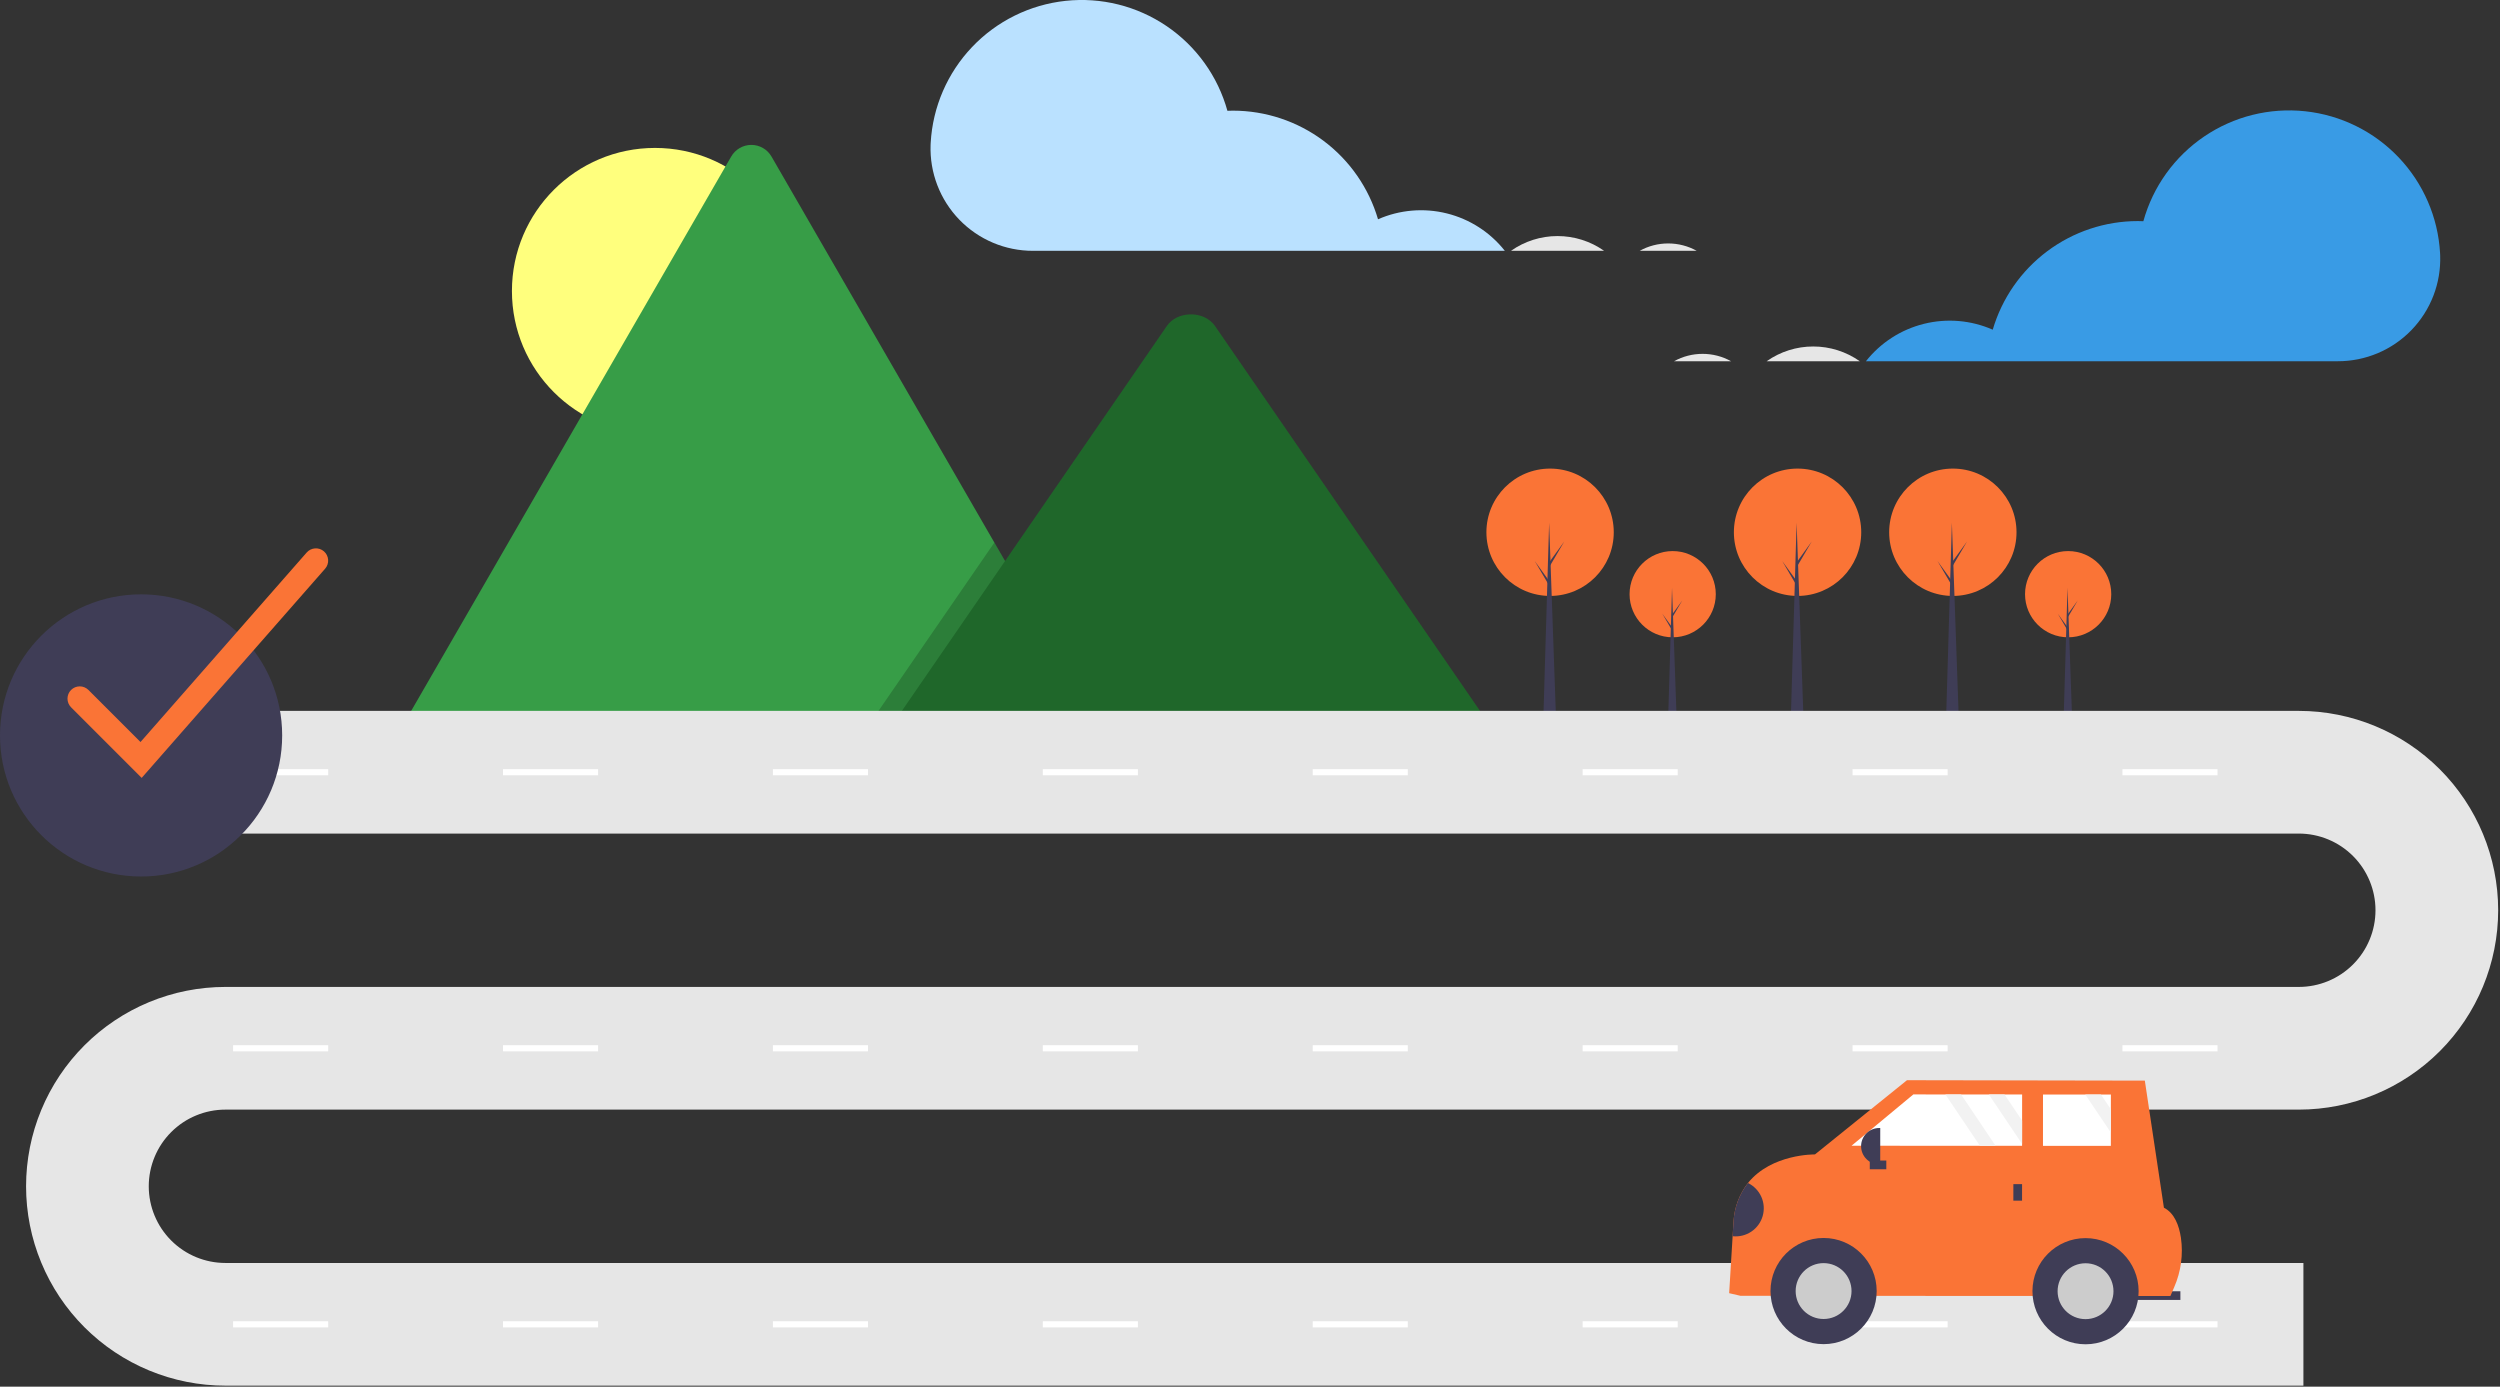 <svg width="887" height="492" viewBox="0 0 887 492" fill="none" xmlns="http://www.w3.org/2000/svg">
<rect x="0" y="0" width="887" height="492" fill="#333333" stroke="none"/>
<g clip-path="url(#clip0_725_138)">
<path d="M232.396 154.009C260.431 154.009 283.159 131.282 283.159 103.246C283.159 75.211 260.431 52.484 232.396 52.484C204.36 52.484 181.633 75.211 181.633 103.246C181.633 131.282 204.36 154.009 232.396 154.009Z" fill="#FFFF7D"/>
<path d="M391.582 259.678H142.556C142.244 259.682 141.932 259.658 141.625 259.605L259.403 55.596C260.122 54.325 261.165 53.269 262.426 52.533C263.687 51.798 265.121 51.41 266.58 51.41C268.04 51.41 269.474 51.798 270.735 52.533C271.996 53.269 273.039 54.325 273.758 55.596L352.802 192.502L356.589 199.052L391.582 259.678Z" fill="#379D47"/>
<path opacity="0.2" d="M391.582 259.678H306.558L348.296 199.052L351.3 194.685L352.802 192.502L356.589 199.052L391.582 259.678Z" fill="black"/>
<path d="M530.238 259.678H314.851L356.589 199.052L359.592 194.685L413.98 115.678C417.546 110.5 426.124 110.178 430.316 114.701C430.598 115.01 430.859 115.336 431.099 115.678L530.238 259.678Z" fill="#1F672A"/>
<path d="M593.463 226.116C601.911 226.116 608.76 219.268 608.76 210.82C608.76 202.372 601.911 195.523 593.463 195.523C585.015 195.523 578.167 202.372 578.167 210.82C578.167 219.268 585.015 226.116 593.463 226.116Z" fill="#FA7436"/>
<path d="M594.938 256.894H591.805L593.233 208.516L594.938 256.894Z" fill="#3F3D56"/>
<path d="M593.509 217.685L596.873 213.031L593.463 218.837L593.095 218.192L593.509 217.685Z" fill="#3F3D56"/>
<path d="M593.141 222.384L589.777 217.731L593.187 223.536L593.555 222.891L593.141 222.384Z" fill="#3F3D56"/>
<path d="M733.78 226.116C742.228 226.116 749.077 219.268 749.077 210.82C749.077 202.372 742.228 195.523 733.78 195.523C725.332 195.523 718.484 202.372 718.484 210.82C718.484 219.268 725.332 226.116 733.78 226.116Z" fill="#FA7436"/>
<path d="M735.254 256.894H732.121L733.55 208.516L735.254 256.894Z" fill="#3F3D56"/>
<path d="M733.826 217.685L737.19 213.031L733.78 218.837L733.411 218.192L733.826 217.685Z" fill="#3F3D56"/>
<path d="M733.458 222.384L730.094 217.731L733.504 223.536L733.872 222.891L733.458 222.384Z" fill="#3F3D56"/>
<path d="M637.774 211.438C650.251 211.438 660.366 201.324 660.366 188.847C660.366 176.37 650.251 166.255 637.774 166.255C625.297 166.255 615.183 176.37 615.183 188.847C615.183 201.324 625.297 211.438 637.774 211.438Z" fill="#FA7436"/>
<path d="M639.952 256.894H635.325L637.434 185.444L639.952 256.894Z" fill="#3F3D56"/>
<path d="M637.843 198.985L642.81 192.113L637.775 200.687L637.23 199.734L637.843 198.985Z" fill="#3F3D56"/>
<path d="M637.298 205.926L632.331 199.054L637.366 207.627L637.911 206.675L637.298 205.926Z" fill="#3F3D56"/>
<path d="M692.868 211.438C705.345 211.438 715.46 201.324 715.46 188.847C715.46 176.37 705.345 166.255 692.868 166.255C680.391 166.255 670.277 176.37 670.277 188.847C670.277 201.324 680.391 211.438 692.868 211.438Z" fill="#FA7436"/>
<path d="M695.046 256.894H690.419L692.528 185.444L695.046 256.894Z" fill="#3F3D56"/>
<path d="M692.936 198.985L697.904 192.113L692.868 200.687L692.324 199.734L692.936 198.985Z" fill="#3F3D56"/>
<path d="M692.392 205.926L687.424 199.054L692.46 207.627L693.004 206.675L692.392 205.926Z" fill="#3F3D56"/>
<path d="M549.969 211.438C562.446 211.438 572.561 201.324 572.561 188.847C572.561 176.37 562.446 166.255 549.969 166.255C537.492 166.255 527.377 176.37 527.377 188.847C527.377 201.324 537.492 211.438 549.969 211.438Z" fill="#FA7436"/>
<path d="M552.146 256.894H547.519L549.629 185.444L552.146 256.894Z" fill="#3F3D56"/>
<path d="M550.037 198.985L555.004 192.113L549.969 200.687L549.425 199.734L550.037 198.985Z" fill="#3F3D56"/>
<path d="M549.493 205.926L544.525 199.054L549.561 207.627L550.105 206.675L549.493 205.926Z" fill="#3F3D56"/>
<path d="M817.25 491.631H79.984C70.695 491.631 61.497 489.802 52.915 486.247C44.333 482.692 36.536 477.482 29.967 470.914C23.399 464.345 18.189 456.548 14.634 447.966C11.079 439.384 9.25 430.186 9.25 420.897C9.25 411.608 11.079 402.41 14.634 393.828C18.189 385.247 23.399 377.449 29.967 370.881C36.536 364.312 44.333 359.102 52.915 355.547C61.497 351.993 70.695 350.163 79.984 350.163H815.617C822.833 350.163 829.752 347.297 834.854 342.195C839.956 337.093 842.823 330.173 842.823 322.958C842.823 315.742 839.956 308.823 834.854 303.721C829.752 298.619 822.833 295.752 815.617 295.752H55.499V252.224H815.617C834.377 252.224 852.369 259.676 865.634 272.941C878.899 286.206 886.351 304.198 886.351 322.958C886.351 341.718 878.899 359.709 865.634 372.974C852.369 386.239 834.377 393.692 815.617 393.692H79.984C72.769 393.692 65.849 396.558 60.747 401.66C55.645 406.762 52.779 413.682 52.779 420.897C52.779 428.112 55.645 435.032 60.747 440.134C65.849 445.236 72.769 448.103 79.984 448.103H817.25V491.631Z" fill="#E6E6E6"/>
<path d="M116.439 272.9H82.704V275.076H116.439V272.9Z" fill="white"/>
<path d="M212.202 272.9H178.467V275.076H212.202V272.9Z" fill="white"/>
<path d="M307.965 272.9H274.23V275.076H307.965V272.9Z" fill="white"/>
<path d="M403.728 272.9H369.993V275.076H403.728V272.9Z" fill="white"/>
<path d="M499.491 272.9H465.756V275.076H499.491V272.9Z" fill="white"/>
<path d="M595.254 272.9H561.519V275.076H595.254V272.9Z" fill="white"/>
<path d="M691.017 272.9H657.282V275.076H691.017V272.9Z" fill="white"/>
<path d="M786.78 272.9H753.045V275.076H786.78V272.9Z" fill="white"/>
<path d="M116.439 370.839H82.704V373.016H116.439V370.839Z" fill="white"/>
<path d="M212.202 370.839H178.467V373.016H212.202V370.839Z" fill="white"/>
<path d="M307.965 370.839H274.23V373.016H307.965V370.839Z" fill="white"/>
<path d="M403.728 370.839H369.993V373.016H403.728V370.839Z" fill="white"/>
<path d="M499.491 370.839H465.756V373.016H499.491V370.839Z" fill="white"/>
<path d="M595.254 370.839H561.519V373.016H595.254V370.839Z" fill="white"/>
<path d="M691.017 370.839H657.282V373.016H691.017V370.839Z" fill="white"/>
<path d="M786.78 370.839H753.045V373.016H786.78V370.839Z" fill="white"/>
<path d="M116.439 468.779H82.704V470.955H116.439V468.779Z" fill="white"/>
<path d="M212.202 468.779H178.467V470.955H212.202V468.779Z" fill="white"/>
<path d="M307.965 468.779H274.23V470.955H307.965V468.779Z" fill="white"/>
<path d="M403.728 468.779H369.993V470.955H403.728V468.779Z" fill="white"/>
<path d="M499.491 468.779H465.756V470.955H499.491V468.779Z" fill="white"/>
<path d="M595.254 468.779H561.519V470.955H595.254V468.779Z" fill="white"/>
<path d="M691.017 468.779H657.282V470.955H691.017V468.779Z" fill="white"/>
<path d="M786.78 468.779H753.045V470.955H786.78V468.779Z" fill="white"/>
<path d="M591.868 86.374C595.412 86.371 598.898 87.272 601.997 88.992H581.765C584.854 87.272 588.332 86.371 591.868 86.374Z" fill="#E6E6E6"/>
<path d="M552.607 83.757C558.527 83.75 564.304 85.579 569.141 88.992H536.095C540.926 85.583 546.694 83.754 552.607 83.757Z" fill="#E6E6E6"/>
<path d="M330.212 50.623C330.93 37.927 336.133 25.899 344.895 16.683C353.656 7.467 365.406 1.662 378.049 0.304C390.693 -1.055 403.408 2.121 413.927 9.265C424.447 16.409 432.087 27.057 435.486 39.31C436.136 39.287 436.785 39.261 437.441 39.261C449.033 39.263 460.313 43.019 469.594 49.965C478.874 56.912 485.655 66.677 488.923 77.799C496.605 74.424 505.189 73.692 513.331 75.717C521.473 77.742 528.714 82.411 533.919 88.992H366.547C361.664 89.005 356.829 88.034 352.33 86.135C347.832 84.236 343.763 81.449 340.367 77.94C336.971 74.432 334.318 70.274 332.566 65.716C330.815 61.159 330.001 56.294 330.174 51.414C330.184 51.151 330.197 50.887 330.212 50.623Z" fill="#BAE1FF"/>
<path d="M604.081 125.55C600.537 125.547 597.05 126.447 593.952 128.167H614.184C611.094 126.448 607.617 125.547 604.081 125.55Z" fill="#E6E6E6"/>
<path d="M643.342 122.933C637.422 122.926 631.645 124.755 626.808 128.167H659.853C655.022 124.759 649.254 122.93 643.342 122.933Z" fill="#E6E6E6"/>
<path d="M865.737 89.799C865.019 77.103 859.815 65.075 851.054 55.859C842.292 46.643 830.542 40.838 817.899 39.48C805.256 38.121 792.541 41.297 782.022 48.441C771.502 55.585 763.862 66.233 760.463 78.486C759.813 78.463 759.163 78.437 758.507 78.437C746.915 78.439 735.635 82.194 726.355 89.141C717.075 96.088 710.293 105.853 707.025 116.975C699.344 113.6 690.76 112.868 682.618 114.893C674.475 116.918 667.235 121.587 662.03 128.167H829.402C834.285 128.181 839.12 127.209 843.618 125.311C848.117 123.412 852.186 120.625 855.582 117.116C858.978 113.608 861.631 109.45 863.383 104.892C865.134 100.334 865.948 95.47 865.775 90.59C865.764 90.327 865.752 90.063 865.737 89.799Z" fill="#399BE5"/>
<path d="M754.152 461.212L773.604 461.223L773.606 458.135L754.153 458.125L754.152 461.212Z" fill="#3F3D56"/>
<path d="M613.507 458.822L617.521 459.75L770.054 459.832L771.426 456.636C773.818 451.154 774.639 445.115 773.797 439.194C773.14 434.78 771.494 430.395 767.755 428.49L760.986 383.406L676.597 383.255L643.948 409.589C643.948 409.589 628.546 409.312 620.179 419.728C617.161 423.602 615.379 428.294 615.065 433.194L614.735 438.613L613.507 458.822Z" fill="#FA7436"/>
<path d="M647.009 476.903C657.412 476.903 665.844 468.47 665.844 458.068C665.844 447.665 657.412 439.232 647.009 439.232C636.607 439.232 628.174 447.665 628.174 458.068C628.174 468.47 636.607 476.903 647.009 476.903Z" fill="#3F3D56"/>
<path d="M647.009 467.981C652.484 467.981 656.923 463.542 656.923 458.068C656.923 452.593 652.484 448.154 647.009 448.154C641.534 448.154 637.096 452.593 637.096 458.068C637.096 463.542 641.534 467.981 647.009 467.981Z" fill="#CCCCCC"/>
<path d="M739.95 476.952C750.352 476.952 758.785 468.52 758.785 458.117C758.785 447.715 750.352 439.282 739.95 439.282C729.547 439.282 721.115 447.715 721.115 458.117C721.115 468.52 729.547 476.952 739.95 476.952Z" fill="#3F3D56"/>
<path d="M739.95 468.03C745.425 468.03 749.863 463.592 749.863 458.117C749.863 452.642 745.425 448.204 739.95 448.204C734.475 448.204 730.037 452.642 730.037 458.117C730.037 463.592 734.475 468.03 739.95 468.03Z" fill="#CCCCCC"/>
<path d="M656.92 406.511L702.483 406.53H708.045L717.435 406.537V405.852L717.442 397.594L717.449 388.322H711.201L705.639 388.316L695.787 388.309H690.225L678.851 388.302L656.92 406.511Z" fill="white"/>
<path d="M724.849 406.544L748.929 406.557L748.935 401.832V393.574L748.942 388.342H745.416L739.854 388.335L724.856 388.329L724.849 406.544Z" fill="white"/>
<path d="M714.339 425.991L717.427 425.993L717.43 420.126L714.342 420.124L714.339 425.991Z" fill="#3F3D56"/>
<path d="M669.264 414.851L669.266 411.764L663.399 411.76L663.397 414.848L669.264 414.851Z" fill="#3F3D56"/>
<path d="M667.104 413.121L666.764 413.121C665.916 413.12 665.077 412.953 664.295 412.628C663.512 412.303 662.801 411.828 662.202 411.228C661.603 410.629 661.128 409.917 660.804 409.134C660.48 408.351 660.313 407.511 660.314 406.664C660.314 405.817 660.482 404.977 660.807 404.195C661.131 403.412 661.607 402.701 662.207 402.102C662.806 401.503 663.518 401.028 664.301 400.704C665.084 400.38 665.923 400.214 666.771 400.214L667.11 400.214L667.104 413.121Z" fill="#3F3D56"/>
<path d="M614.735 438.613C617.07 438.867 619.419 438.289 621.37 436.98C623.32 435.672 624.747 433.717 625.397 431.46C626.048 429.203 625.881 426.789 624.927 424.643C623.972 422.497 622.291 420.756 620.179 419.728C617.161 423.602 615.379 428.294 615.065 433.194L614.735 438.613Z" fill="#3F3D56"/>
<path d="M705.639 388.316L717.435 405.852L717.442 397.594L711.201 388.322L705.639 388.316Z" fill="#F2F2F2"/>
<path d="M739.854 388.335L748.935 401.832V393.574L745.416 388.342L739.854 388.335Z" fill="#F2F2F2"/>
<path d="M690.225 388.309L702.483 406.53H708.045L695.787 388.309H690.225Z" fill="#F2F2F2"/>
<path d="M50.058 310.987C77.704 310.987 100.116 288.576 100.116 260.929C100.116 233.283 77.704 210.872 50.058 210.872C22.412 210.872 0 233.283 0 260.929C0 288.576 22.412 310.987 50.058 310.987Z" fill="#3F3D56"/>
<path d="M50.266 276L25.215 250.949C24.401 250.132 23.943 249.026 23.944 247.872C23.945 246.718 24.403 245.612 25.219 244.796C26.035 243.98 27.141 243.522 28.295 243.521C29.448 243.521 30.555 243.978 31.372 244.793L49.85 263.271L108.814 196.031C109.575 195.165 110.649 194.637 111.8 194.562C112.951 194.488 114.085 194.873 114.952 195.633C115.819 196.394 116.349 197.467 116.425 198.618C116.502 199.769 116.118 200.903 115.359 201.771L50.266 276Z" fill="#FA7436"/>
</g>
<defs>
<clipPath id="clip0_725_138">
<rect width="886.351" height="491.631" fill="white"/>
</clipPath>
</defs>
</svg>
